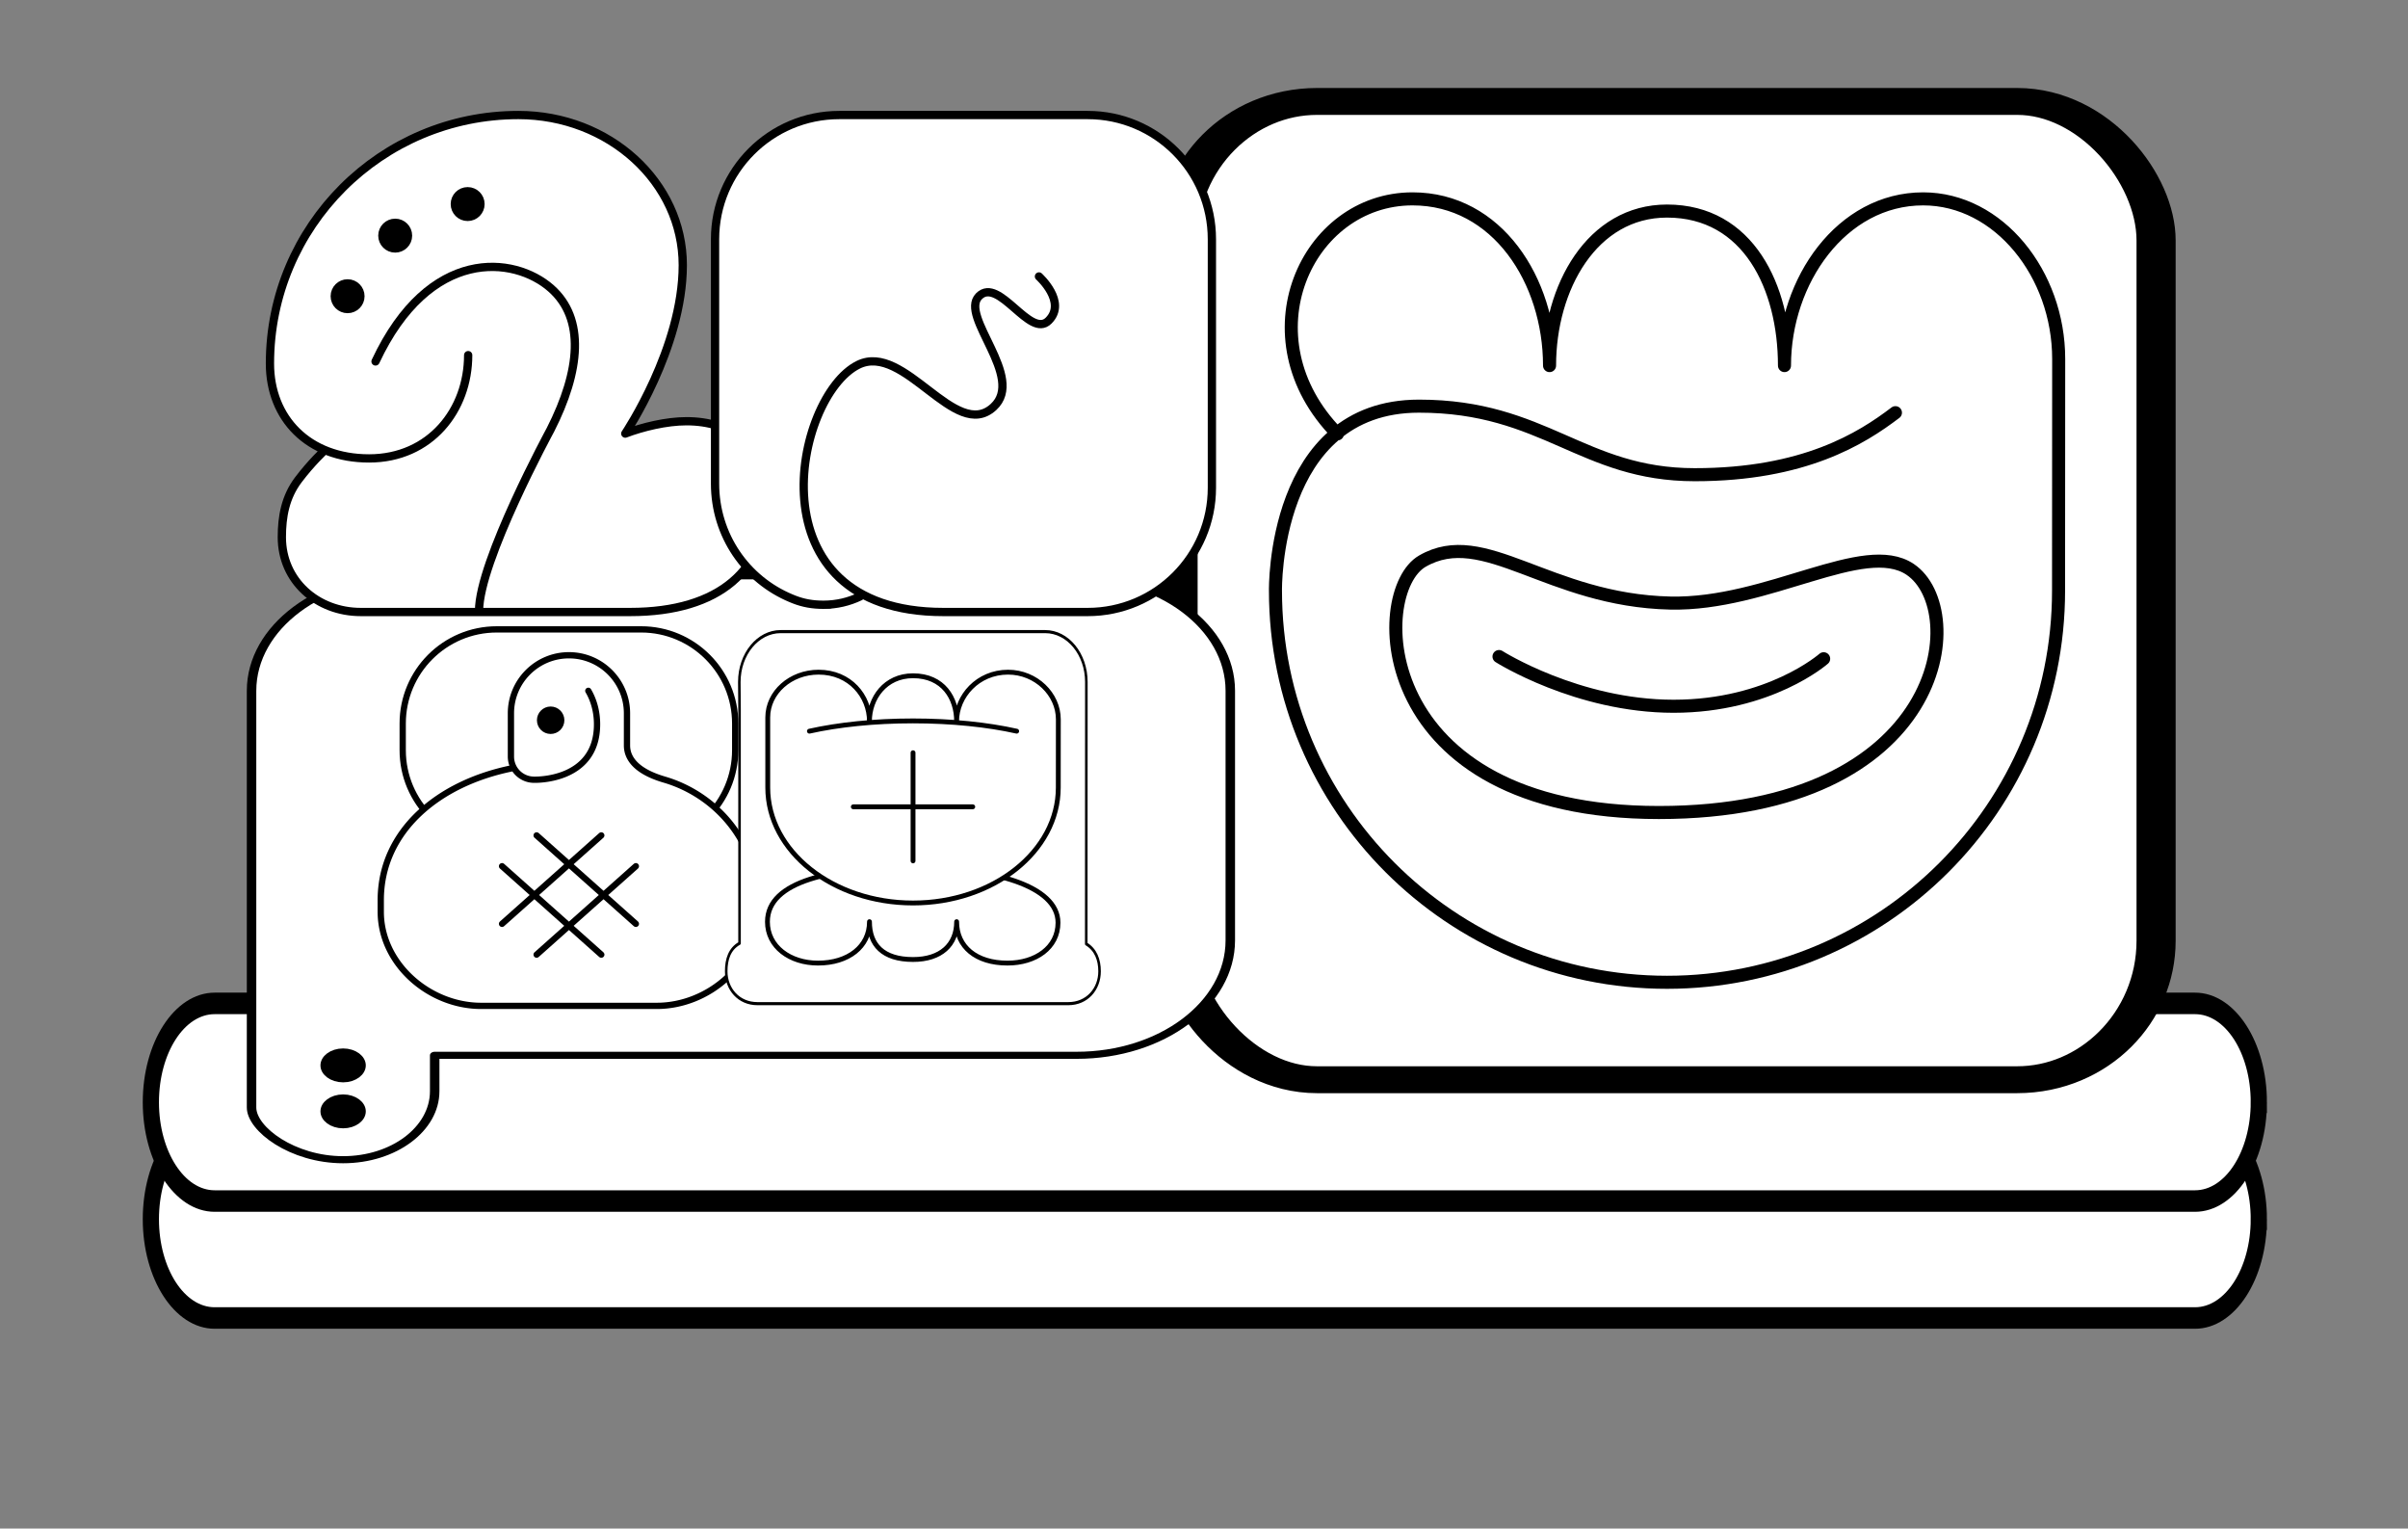 <?xml version="1.0" encoding="utf-8"?>
<svg xmlns="http://www.w3.org/2000/svg" xmlns:xlink="http://www.w3.org/1999/xlink" version="1.2" preserveAspectRatio="xMidYMin meet" viewBox="-60 -27.5 520 330" data-sitelen-sentence=""><rect x="-60" y="-27.5" width="520" height="330" style="fill:#808080;stroke:none;opacity:1;fill-opacity:1"/><style>ellipse,polygon,polyline,rect,circle,line,path{stroke-width:2;stroke:black;vector-effect:non-scaling-stroke} .filler{stroke:none;}</style><svg width="400" height="275" viewBox="0 0 100 100" y="0" preserveAspectRatio="none" filter="" style="overflow: visible;"><svg viewBox="-1 19 102 102" preserveAspectRatio="none" height="27.273" width="100" x="0" y="72.727" style="overflow: visible;"><use xlink:href="#tp-wg-period" transform="matrix(1.2,0,0,1.2,-10,-10)" height="100" width="100" x="0" y="0"></use></svg><rect transform="matrix(1.056,0,0,1.056,-4.2,-2.036)" height="72.727" width="50" x="50" y="0" rx="7.102" ry="10.331" fill="#fff"></rect><svg viewBox="-1 -1 102 102" preserveAspectRatio="none" height="72.727" width="50" x="0" y="0" style="overflow: visible;"><use xlink:href="#tp-c-pi-wide" transform="matrix(1.104,0,0,1.104,-5.2,-7.8)" height="50" width="100" x="0" y="50"></use><svg viewBox="-1 -1 102 102" preserveAspectRatio="none" height="50" width="100" x="0" y="0" style="overflow: visible;"><use xlink:href="#tp-wg-lipu" transform="matrix(1.2,0,0,1.2,-5,-10)" height="100" width="50" x="0" y="0"></use><use xlink:href="#tp-wg-sona" transform="matrix(1.2,0,0,1.2,-15,-10)" height="100" width="50" x="50" y="0"></use></svg><svg viewBox="-16 -16 132 132" preserveAspectRatio="none" height="50" width="100" x="0" y="50" style="overflow: visible;"><svg viewBox="-1 -1 102 102" preserveAspectRatio="none" height="100" width="50" x="0" y="0" style="overflow: visible;"><use xlink:href="#tp-wg-jan" transform="matrix(1.2,0,0,1.2,-10,-10)" height="100" width="100" x="0" y="0"></use></svg><use xlink:href="#tp-c-cartouche" transform="matrix(1.104,0,0,1.104,-7.8,-5.2)" height="100" width="50" x="50" y="0"></use><svg viewBox="-16 -16 132 132" preserveAspectRatio="none" height="100" width="50" x="50" y="0" style="overflow: visible;"><use xlink:href="#tp-syl-wen" transform="matrix(1.2,0,0,1.2,-10,-10)" height="100" width="100" x="0" y="0"></use></svg></svg></svg><svg viewBox="-16 -16 132 132" preserveAspectRatio="none" height="72.727" width="50" x="50" y="0" style="overflow: visible;"><use xlink:href="#tp-wg-pona" transform="matrix(1.2,0,0,1.2,-10,-10)" height="100" width="100" x="0" y="0"></use></svg></svg><symbol viewBox="-2 -2 269 38" preserveAspectRatio="none" id="tp-wg-period"> <g id="period" fill="#FFF" stroke-miterlimit="10"> <path d="M262.707 22.562c0 5.074-3.526 9.188-7.875 9.188H10.375c-4.35 0-7.875-4.113-7.875-9.188 0-5.074 3.526-9.188 7.875-9.188h244.457c4.35 0 7.875 4.114 7.875 9.188z"></path> <path d="M262.707 11.688c0 5.074-3.526 9.188-7.875 9.188H10.375c-4.35 0-7.875-4.113-7.875-9.188S6.026 2.5 10.375 2.5h244.457c4.35 0 7.875 4.113 7.875 9.188z"></path> </g> </symbol><symbol viewBox="0 0 211.633 169.814" id="tp-c-pi-wide" preserveAspectRatio="none" style="overflow:visible;"> <g id="pi-wide" transform="matrix(1 0 0 1.2 0 0)"> <path style="fill:#FFFFFF;stroke-linecap:round;stroke-linejoin:round;stroke-miterlimit:10;" d=" M2.501,34.945C2.501,17.026,17.027,2.5,34.946,2.5h141.743c17.919,0,32.445,14.526,32.445,32.445v70.453 c0,17.919-14.526,32.445-32.445,32.445l-135.525,0v10.139c0,10.677-8.655,19.332-19.332,19.332l0,0 c-10.677,0-19.332-8.655-19.332-14.735v-47.18V34.945H2.501z"></path> <circle cx="21.833" cy="153.667" r="3.785"></circle> <circle cx="21.833" cy="140.689" r="3.785"></circle> </g> </symbol><symbol viewBox="-2 -2 129 129" preserveAspectRatio="none" id="tp-wg-lipu"> <g id="bylipu"> <path d="M50.375 60.477c0 13.22-9.125 24.938-23.938 24.938C11.75 85.415 2.5 75.72 2.5 62.5c0-33.137 26.863-60 60-60 21.93 0 39.708 16.25 39.708 36.25S88.316 79.42 88.316 79.42c4.185-1.586 9.89-2.985 14.788-2.985 10.712 0 19.396 5.815 19.396 19.067 0 16.57-11.25 26.998-33.002 26.998h-65.06c-10.53 0-19.064-7.534-19.064-18.062 0-4.948.828-9.67 3.976-13.845s6.4-7.176 6.4-7.176" fill="#FFF" stroke-linecap="round" stroke-linejoin="round" stroke-miterlimit="10"></path> <path d="M53 122.25c0-12 17.25-43.75 17.25-43.75 7.25-14.25 8.42-26.828.142-34.142C61.5 36.5 41 34.25 28 62" fill="none" stroke-linecap="round" stroke-linejoin="round" stroke-miterlimit="10"></path> <circle cx="21.253" cy="46.249" r="3.099"></circle> <circle cx="32.749" cy="31.622" r="3.099"></circle> <circle cx="50.25" cy="23.999" r="3.099"></circle> </g> </symbol><symbol viewBox="-2 -2 129 129" preserveAspectRatio="none" id="tp-wg-sona"> <g id="ivsona"> <circle cx="74.461" cy="58.211" r="32.211" fill="#FFF"></circle> <path d="M122 89.233C122 105.108 110.93 122 94.5 122l-46-.67-10-3.352-8.333 2.682C13.737 120.66 3 105.108 3 89.233v-57.49C3 15.87 16.32 3 32.75 3h59.5C108.68 3 122 15.87 122 31.744v57.49z" fill="none"></path> <path d="M80.73 41.478s6.833 6.167 2.333 10.667-11.98-10.728-16.813-5.895S77.56 65.823 69.75 73c-9.25 8.5-21.5-15.75-32.688-10.188-15.408 7.66-26.104 59.688 20.563 59.688H92.5c16.57 0 30-13.43 30-30v-60c0-16.57-13.43-30-30-30h-60c-16.57 0-30 13.43-30 30v59c0 12.498 7.507 23.178 18.375 27.687l.688.28c2.303.9 4.504 1.282 7.125 1.282 3.166 0 6.164-.72 8.84-2.007" fill="#FFF" stroke-linecap="round" stroke-linejoin="round" stroke-miterlimit="10"></path> </g> </symbol><symbol viewBox="-2 -2 129 129" preserveAspectRatio="none" id="tp-wg-jan"> <g id="aujan"> <path d="M115.5 41c0 16.57-13.43 30-30 30h-46c-16.57 0-30-13.43-30-30v-8.5c0-16.57 13.43-30 30-30h46c16.57 0 30 13.43 30 30V41z" fill="#FFF" stroke-miterlimit="10"></path> <path d="M68.673 22.084c1.747 2.964 2.783 6.66 2.783 10.666 0 18.417-20.08 17.667-20.08 17.667A7.375 7.375 0 0 1 44 43.042V29.25c0-10.217 8.283-18.5 18.5-18.5S81 19.033 81 29.25V39.5c0 3.75 2.5 8.083 11.73 10.825 16.77 4.842 29.77 19.98 29.77 38.487V92.5c0 16.57-15.433 30-32 30h-56c-16.568 0-32-13.43-32-30v-3.688c0-21.953 18.25-37.312 42-42.062" fill="#FFF" stroke-linecap="round" stroke-linejoin="round" stroke-miterlimit="10"></path> <circle cx="56.666" cy="31.459" r="3.375"></circle> <path fill="none" stroke-linecap="round" stroke-linejoin="round" stroke-miterlimit="10" d="M41.167 96.347L72.81 68.164m-20.62 38L83.832 77.98M72.81 106.164L41.168 77.98m42.665 18.367L52.19 68.164"></path> </g> </symbol><symbol viewBox="0 0 298.495 245" preserveAspectRatio="none" id="tp-c-cartouche"> <g id="cartouche" fill="#FFF" stroke="#000" stroke-width="5" stroke-linecap="round" stroke-linejoin="round" stroke-miterlimit="10"> <path d="M127.454,242.5H27.041c-14.659,0-24.541-9.352-24.541-20.889l0,0c0-7.698,2.595-14.423,10.47-18.046l0-151.223L12.803,35 c0-17.949,14.551-32.5,32.5-32.5h207.888c17.949,0,32.416,14.551,32.416,32.5v17.341l-0.084,151.612 c7.425,3.703,10.47,10.227,10.47,17.657l0,0c0,11.537-9.882,20.889-24.541,20.889H171.041H127.454z"></path> </g> </symbol><symbol viewBox="-2 -2 129.144 129" preserveAspectRatio="none" id="tp-syl-wen"> <g id="dlwen"> <g id="dlwen_1_" stroke="#000" stroke-width="5" stroke-linecap="round" stroke-linejoin="round" stroke-miterlimit="10"> <path d="M2.5 105.436c0-16.853 26.738-22.407 59.875-22.407s60.134 7.536 60.134 22.795c0 10.314-9.27 16.675-20.867 16.675-13 0-21-6.773-21-17.087 0 9.495-6.5 15.604-18 15.604-12.5 0-18-6.11-18-15.604 0 10.314-8.75 17.087-21.25 17.087-11.597 0-20.893-6.75-20.893-17.064z" fill="#FFF"></path> <path d="M2.625 21.174c0-10.314 9.402-18.674 21-18.674 13 0 21 9.95 21 20.262 0-9.495 6.5-18.78 18-18.78 12.5 0 18 9.285 18 18.78 0-10.314 8.75-20.262 21.25-20.262 11.598 0 20.77 9.14 20.77 19.453l-.02 28.15c0 26.29-26.863 47.603-60 47.603s-60-21.313-60-47.603v-28.93z" fill="#FFF"></path> <path d="M19.83 26.84c11.95-2.666 26.747-4.24 42.77-4.24 16.053 0 30.877 1.566 42.84 4.24" fill="#FFF"></path> <path d="M62.634 35.734V80.34M37.967 58.036h49.335" fill="none"></path> </g> </g> </symbol><symbol viewBox="-2 -2 129.02 129" preserveAspectRatio="none" id="tp-wg-pona"> <g id="dqpona" fill="#FFF"> <ellipse cx="71.361" cy="40.749" rx="38.75" ry="10.251"></ellipse> <path d="M12 38.5c-14.5-14.75-4.75-36 11.5-36 13 0 21 12.54 21 25.54 0-11.97 6.5-23.672 18-23.672 12.5 0 18 11.703 18 23.67C80.5 15.04 89.25 2.5 101.75 2.5c11.6 0 20.77 11.52 20.77 24.52l-.02 35.48c0 33.137-26.862 60-60 60s-60-26.863-60-60c0 0-.5-28.25 22-28.25 19.25 0 25.002 10.5 42.253 10.5 16.75 0 25.545-5.542 30.75-9.5" stroke-linecap="round" stroke-linejoin="round" stroke-miterlimit="10"></path> <path d="M25.002 57.997c9.5-5.5 19.25 6 38 6.416 14.998.334 29.67-9.913 36.75-5.166 9.25 6.2 5.5 37.248-38.5 37.248s-44.35-33.807-36.25-38.498z" stroke-linecap="round" stroke-linejoin="round" stroke-miterlimit="10"></path> <path d="M36.754 72.604s12 7.615 26.75 7.615 23-7.277 23-7.277" stroke-linecap="round" stroke-linejoin="round" stroke-miterlimit="10"></path> </g> </symbol></svg>
